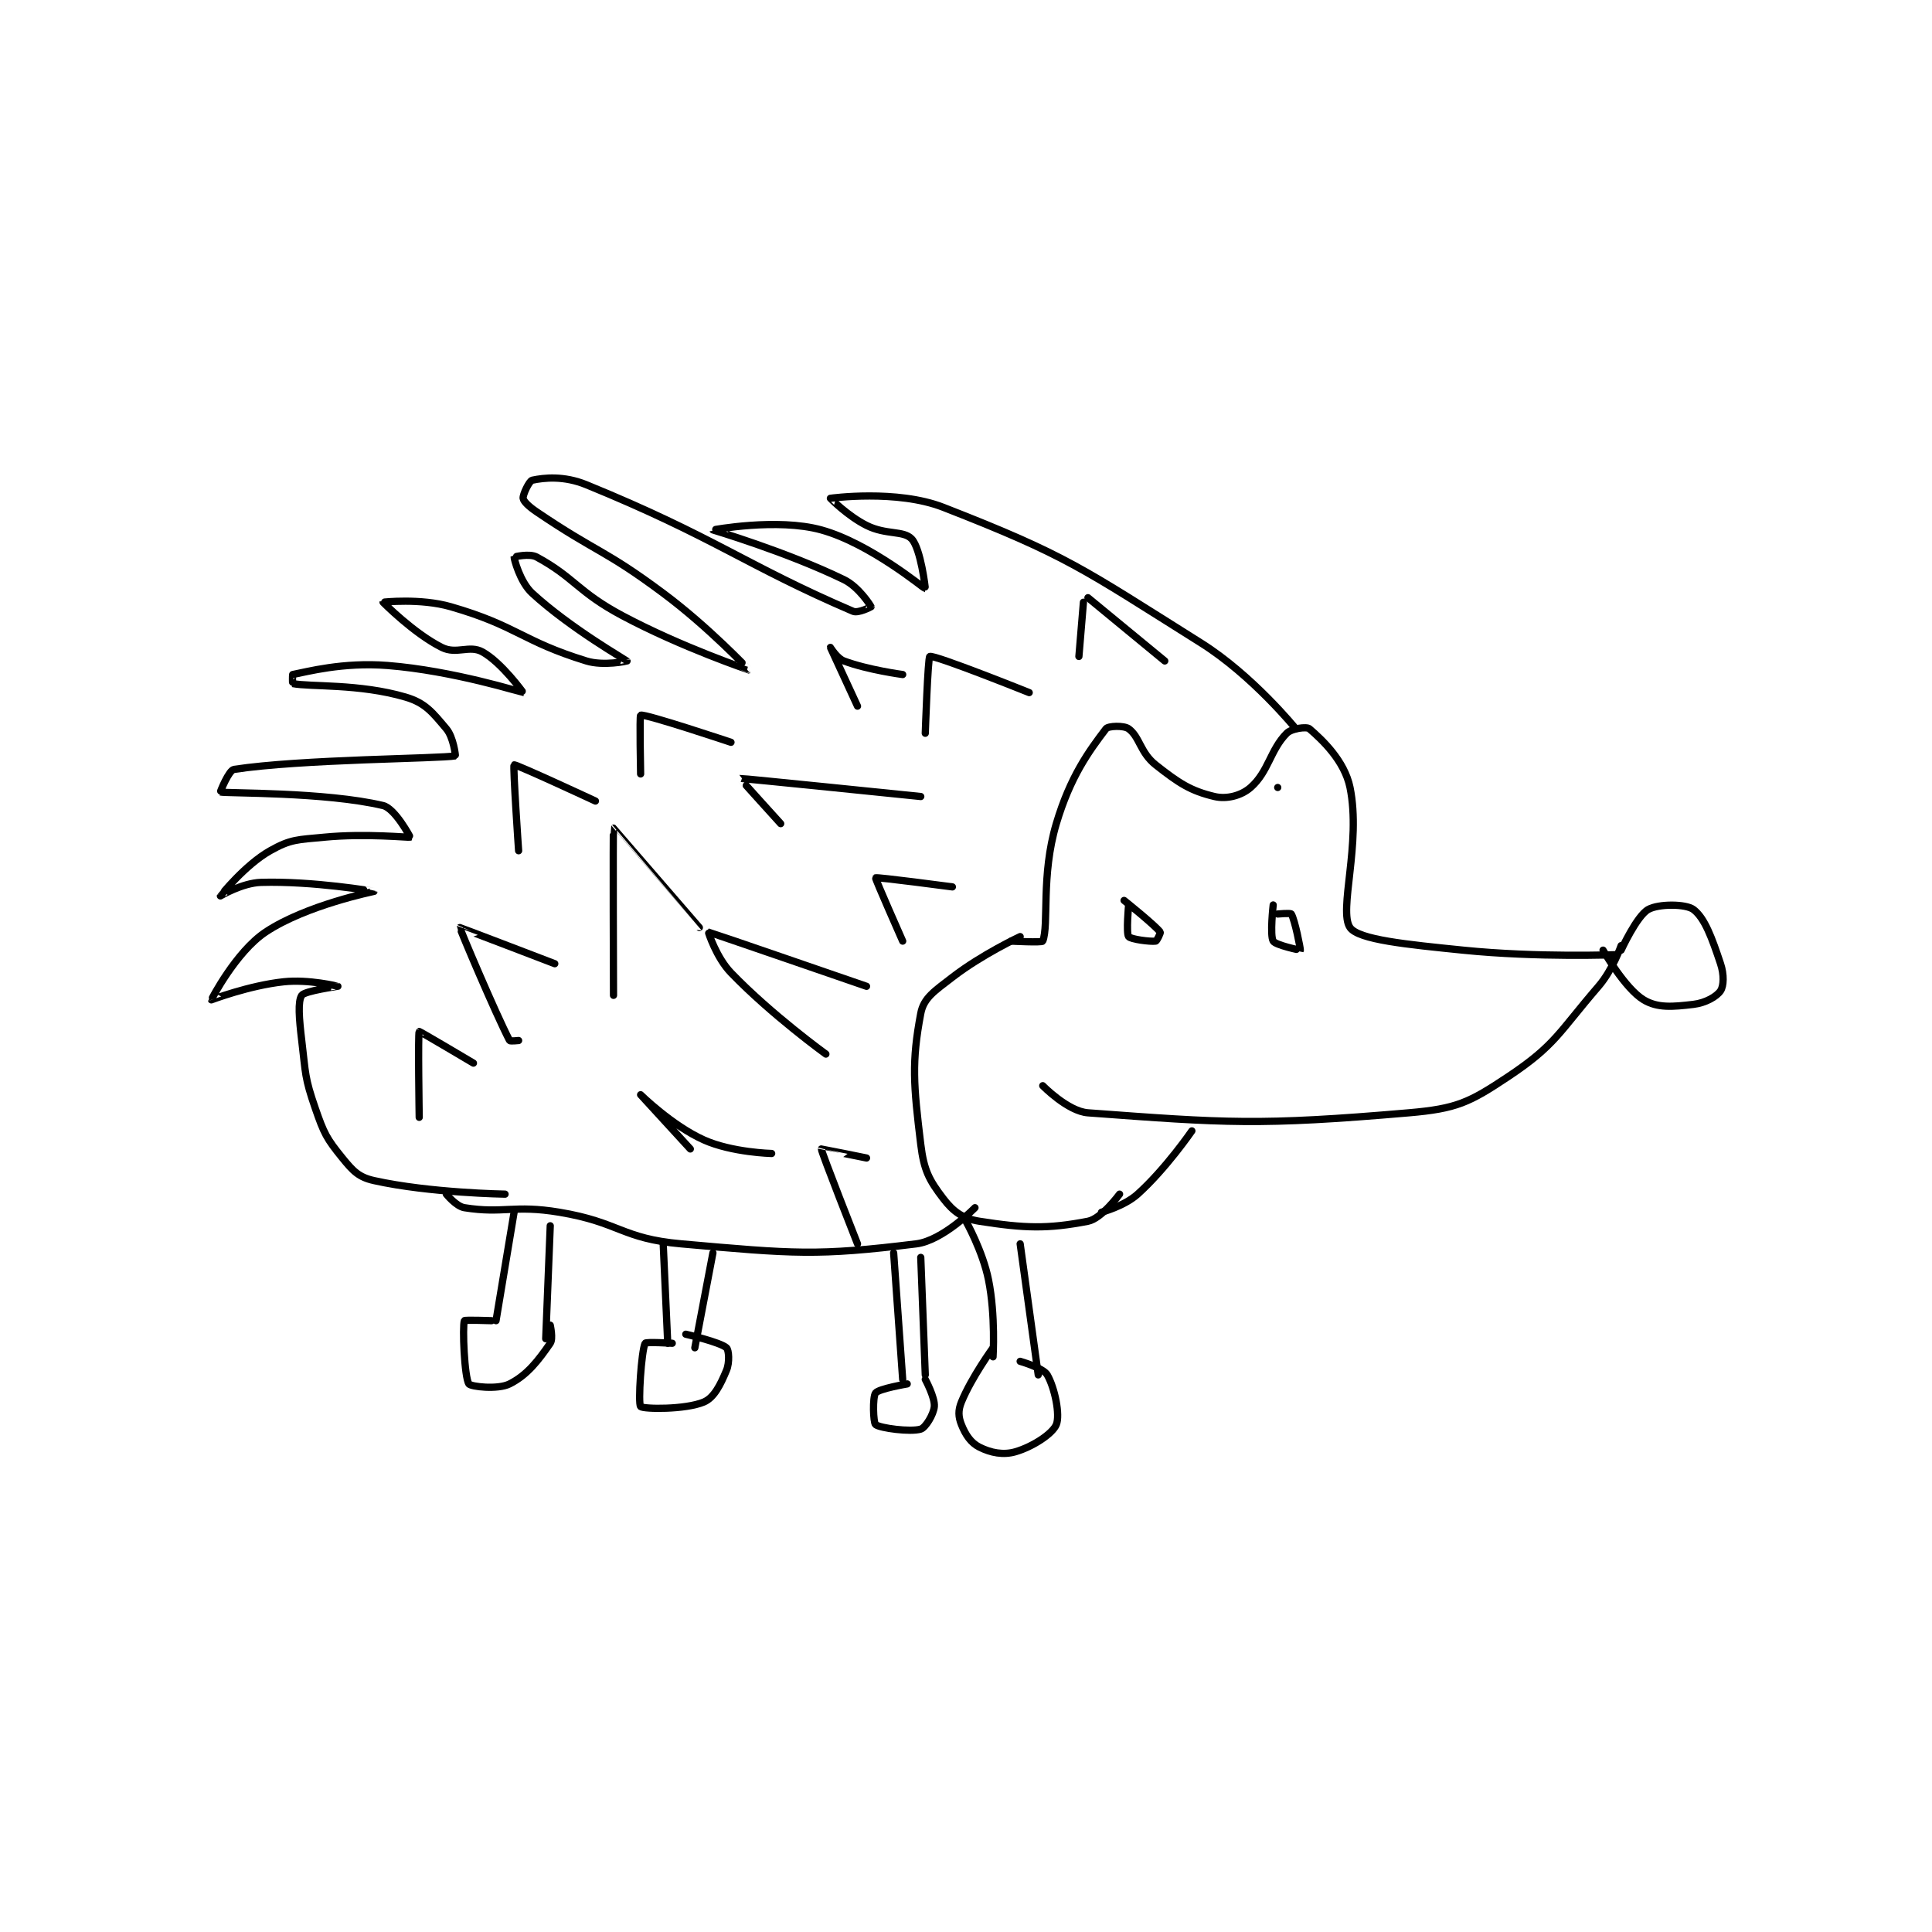 <?xml version="1.0" encoding="utf-8"?>
<!DOCTYPE svg PUBLIC "-//W3C//DTD SVG 1.1//EN" "http://www.w3.org/Graphics/SVG/1.1/DTD/svg11.dtd">
<svg viewBox="0 0 800 800" preserveAspectRatio="xMinYMin meet" xmlns="http://www.w3.org/2000/svg" version="1.1">
<g fill="none" stroke="black" stroke-linecap="round" stroke-linejoin="round" stroke-width="1.603">
<g transform="translate(87.52,198.853) scale(1.871) translate(-120,-141)">
<path id="0" d="M356 209 L356 209 "/>
<path id="1" d="M172 299 C172 299 174.176 301.708 176 302 C184.614 303.378 186.919 301.32 197 303 C210.414 305.236 210.732 308.824 224 310 C248.978 312.213 254.046 312.702 276 310 C281.904 309.273 289 302 289 302 "/>
<path id="2" d="M299 242 C299 242 290.546 245.941 284 251 C280.07 254.037 277.654 255.544 277 259 C274.966 269.75 275.389 274.79 277 288 C277.7 293.744 278.855 295.887 282 300 C284.21 302.89 286.341 304.428 290 305 C300.001 306.563 305.05 306.732 314 305 C317.043 304.411 321 299 321 299 "/>
<path id="3" d="M297 243 C297 243 303.86 243.364 304 243 C305.413 239.327 303.563 228.539 307 217 C310.103 206.583 314.205 200.98 318 196 C318.492 195.354 321.954 195.239 323 196 C325.474 197.799 325.549 201.276 329 204 C334.191 208.098 336.752 209.75 342 211 C344.692 211.641 347.91 210.828 350 209 C353.965 205.531 354.357 200.643 358 197 C359.093 195.907 362.418 195.501 363 196 C365.832 198.428 370.791 203.088 372 209 C374.526 221.35 369.403 236.26 372 240 C373.873 242.698 384.553 243.734 397 245 C413.64 246.692 431 246 431 246 "/>
<path id="4" d="M304 275 C304 275 309.52 280.668 314 281 C344.454 283.256 351.851 283.852 385 281 C395.593 280.089 398.405 278.73 407 273 C417.481 266.012 418.142 263.275 427 253 C430.166 249.328 432 244 432 244 "/>
<path id="5" d="M317 303 C317 303 322.042 301.662 325 299 C331.274 293.354 337 285 337 285 "/>
<path id="6" d="M432 245 C432 245 435.461 237.428 438 236 C440.295 234.709 446.325 234.743 448 236 C450.513 237.885 452.116 242.348 454 248 C454.808 250.423 454.725 252.912 454 254 C453.154 255.269 450.682 256.685 448 257 C443.407 257.54 440.084 257.85 437 256 C432.853 253.512 428 245 428 245 "/>
<path id="7" d="M323 235 C323 235 322.431 241.241 323 242 C323.447 242.597 327.798 243.172 329 243 C329.264 242.962 330.116 241.149 330 241 C328.744 239.385 322 234 322 234 "/>
<path id="8" d="M355 235 C355 235 354.236 241.726 355 243 C355.535 243.892 360.975 245.037 361 245 C361.082 244.876 359.802 238.284 359 237 C358.837 236.74 356 237 356 237 "/>
<path id="9" d="M360 196 C360 196 350.441 184.187 339 177 C312.653 160.449 309.454 157.714 282 147 C271.699 142.98 257.07 144.984 257 145 C256.981 145.004 260.866 148.933 265 151 C269.322 153.161 273.209 152.071 275 154 C277.009 156.164 278.045 165.005 278 165 C277.736 164.974 265.806 154.989 255 152 C245.249 149.303 230.998 151.995 231 152 C231.005 152.011 247.303 156.833 260 163 C263.296 164.601 265.94 168.79 266 169 C266.001 169.004 263.185 170.508 262 170 C238.445 159.905 231.279 153.551 203 142 C198.018 139.965 193.649 140.432 191 141 C190.358 141.138 188.887 144.212 189 145 C189.104 145.728 190.315 146.858 192 148 C205.463 157.12 206.849 156.207 220 166 C230.055 173.488 239.002 182.999 239 183 C238.994 183.003 224.147 177.993 211 171 C201.091 165.729 200.385 162.542 192 158 C190.39 157.128 187.003 157.976 187 158 C186.965 158.282 188.271 163.489 191 166 C199.36 173.692 211.933 180.916 212 181 C212.015 181.019 206.822 182.176 203 181 C188.692 176.597 187.699 173.246 173 169 C166.285 167.06 158.002 167.992 158 168 C157.995 168.024 164.805 174.903 171 178 C174.269 179.635 177.105 177.392 180 179 C184.241 181.356 189.027 187.996 189 188 C188.899 188.014 173.506 183.138 159 182 C149.077 181.222 141.091 183.411 138 184 C137.945 184.011 137.94 185.988 138 186 C141.854 186.771 152.733 185.98 163 189 C167.387 190.29 168.976 192.427 172 196 C173.591 197.881 174.057 201.989 174 202 C170.706 202.631 139.81 202.721 125 205 C123.871 205.174 121.934 209.984 122 210 C123.353 210.328 145.277 209.971 158 213 C160.657 213.633 164.026 219.986 164 220 C163.775 220.121 154.133 219.116 145 220 C139.092 220.572 137.591 220.405 133 223 C127.418 226.155 122.003 232.989 122 233 C121.999 233.005 126.814 230.123 131 230 C142.488 229.662 156 231.995 156 232 C156.001 232.008 140.973 235.018 132 241 C125.42 245.387 119.982 255.951 120 256 C120.003 256.008 128.306 252.824 136 252 C141.57 251.403 147.997 252.998 148 253 C148.001 253.001 140.653 254.02 140 255 C139.109 256.336 139.42 260.166 140 265 C140.891 272.425 140.632 273.159 143 280 C144.931 285.578 145.494 286.685 149 291 C151.36 293.905 152.624 295.25 156 296 C168.347 298.744 185 299 185 299 "/>
<path id="10" d="M187 303 L183 327 "/>
<path id="11" d="M195 306 L194 331 "/>
<path id="12" d="M220 310 L221 332 "/>
<path id="13" d="M231 312 L227 333 "/>
<path id="14" d="M271 312 L273 340 "/>
<path id="15" d="M277 313 L278 339 "/>
<path id="16" d="M287 305 C287 305 290.717 311.583 292 318 C293.577 325.884 293 335 293 335 "/>
<path id="17" d="M299 310 L303 339 "/>
<path id="18" d="M182 327 C182 327 176.073 326.795 176 327 C175.534 328.305 176.002 339.602 177 341 C177.436 341.611 183.377 342.311 186 341 C189.934 339.033 192.403 335.751 195 332 C195.682 331.015 195 328 195 328 "/>
<path id="19" d="M222 332 C222 332 216.172 331.656 216 332 C215.168 333.664 214.402 345.402 215 346 C215.598 346.598 224.893 346.729 229 345 C231.263 344.047 232.674 341.183 234 338 C234.73 336.248 234.538 333.478 234 333 C232.589 331.745 225 330 225 330 "/>
<path id="20" d="M274 341 C274 341 267.733 342.058 267 343 C266.311 343.886 266.484 349.587 267 350 C267.995 350.796 274.748 351.693 277 351 C278.055 350.675 279.838 347.781 280 346 C280.179 344.034 278 340 278 340 "/>
<path id="21" d="M293 333 C293 333 288.275 339.475 286 345 C285.236 346.856 285.317 348.291 286 350 C286.902 352.256 288.084 354.042 290 355 C292.505 356.252 295.264 356.805 298 356 C301.822 354.876 306.166 352.024 307 350 C307.874 347.878 306.674 341.929 305 339 C304.114 337.449 299 336 299 336 "/>
<path id="22" d="M209 255 C209 255 208.867 218.105 209 218 C209.007 217.994 228 240 228 240 "/>
<path id="23" d="M246 217 C246 217 236.942 207.011 237 207 C237.321 206.938 277 211 277 211 "/>
<path id="24" d="M278 197 C278 197 278.577 180.166 279 180 C280.043 179.592 301 188 301 188 "/>
<path id="25" d="M256 268 C256 268 243.962 259.307 235 250 C231.761 246.636 229.952 240.995 230 241 C230.296 241.03 265 253 265 253 "/>
<path id="26" d="M273 243 C273 243 266.867 229.145 267 229 C267.213 228.768 284 231 284 231 "/>
<path id="27" d="M215 206 C215 206 214.743 193.09 215 193 C216.012 192.646 235 199 235 199 "/>
<path id="28" d="M188 265 C188 265 186.105 265.201 186 265 C182.907 259.052 174.91 240.153 175 240 C175.021 239.964 196 248 196 248 "/>
<path id="29" d="M188 223 C188 223 186.703 204.192 187 204 C187.337 203.782 205 212 205 212 "/>
<path id="30" d="M226 289 C226 289 215 277 215 277 C215 277 221.968 283.848 229 287 C235.219 289.788 244 290 244 290 "/>
<path id="31" d="M263 191 C263 191 257.002 178.006 257 178 C257 177.998 258.456 180.421 260 181 C265.286 182.982 273 184 273 184 "/>
<path id="32" d="M314 167 L331 181 "/>
<path id="33" d="M313 168 L312 180 "/>
<path id="34" d="M263 310 C263 310 254.943 289.545 255 289 C255.003 288.974 265 291 265 291 "/>
<path id="35" d="M166 282 C166 282 165.708 263.292 166 263 C166.077 262.923 178 270 178 270 "/>
</g>
</g>
</svg>
